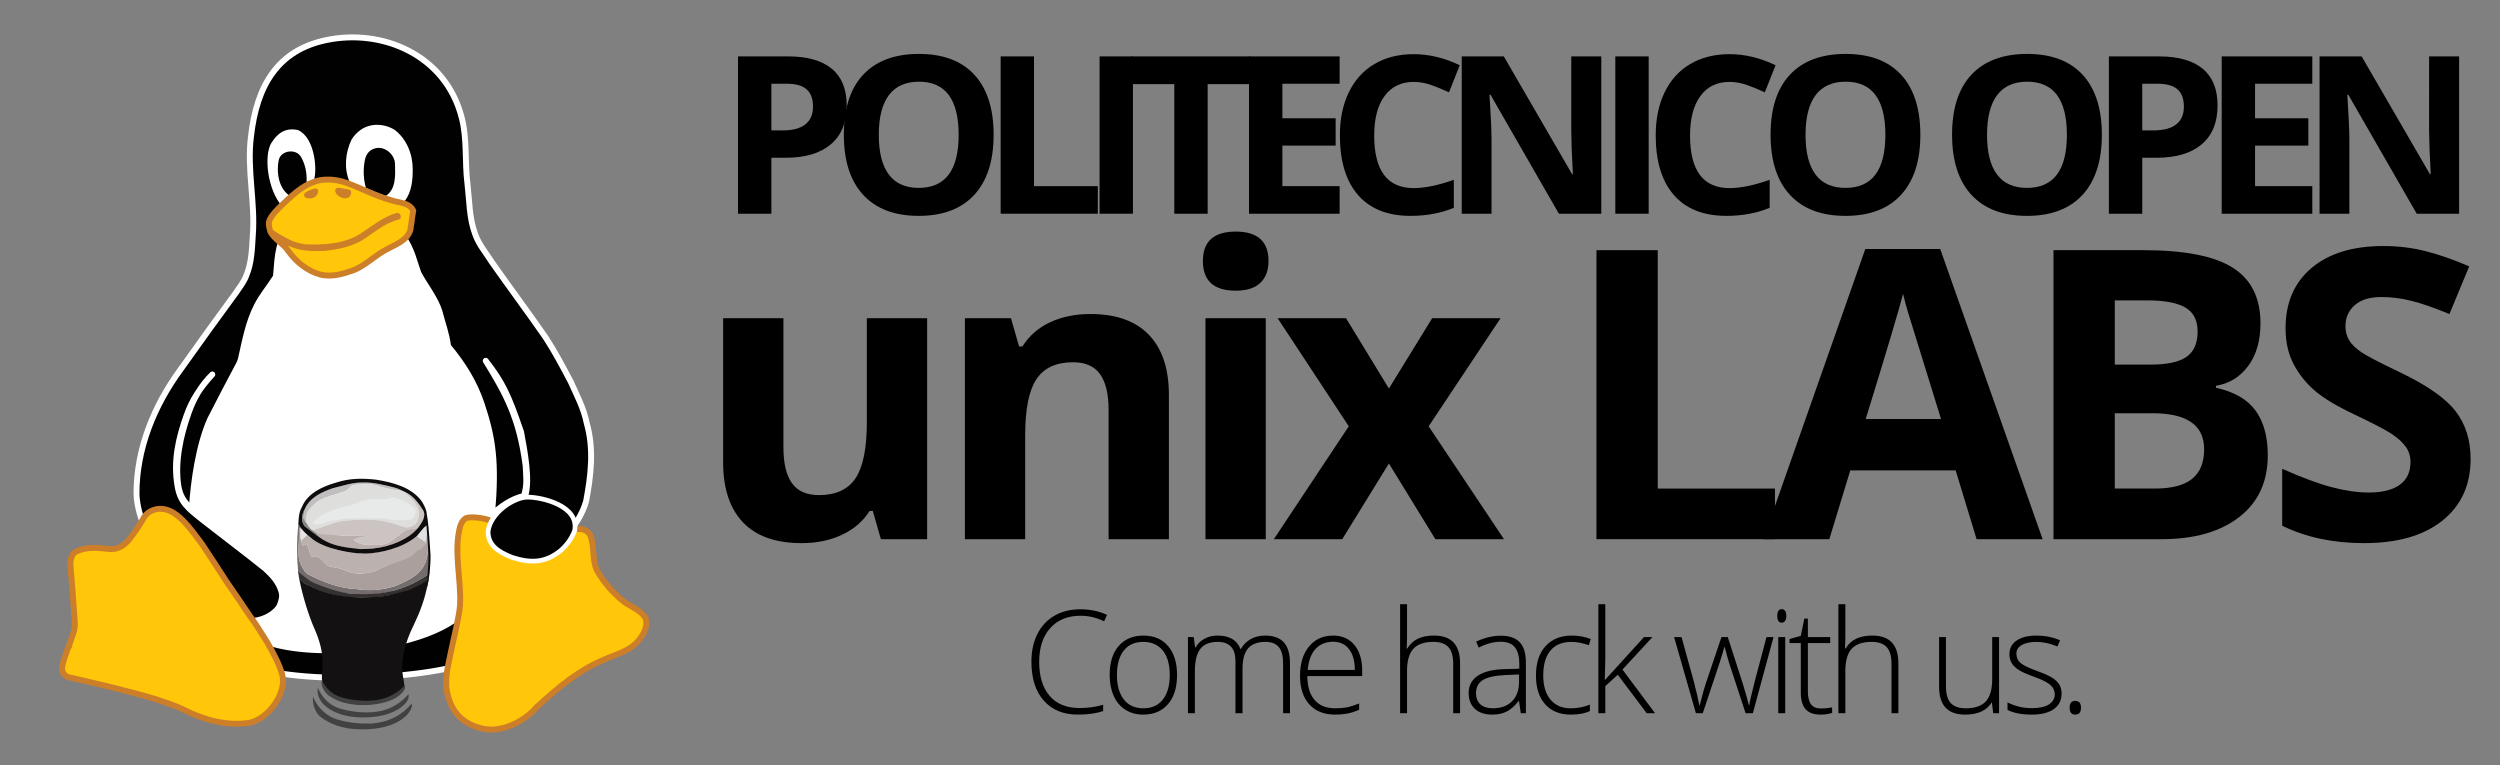 <?xml version="1.0" encoding="UTF-8" standalone="no"?>
<!-- Generator: Adobe Illustrator 16.0.0, SVG Export Plug-In . SVG Version: 6.00 Build 0)  -->

<svg
   xmlns:dc="http://purl.org/dc/elements/1.1/"
   xmlns:cc="http://creativecommons.org/ns#"
   xmlns:rdf="http://www.w3.org/1999/02/22-rdf-syntax-ns#"
   xmlns:svg="http://www.w3.org/2000/svg"
   xmlns="http://www.w3.org/2000/svg"
   xmlns:xlink="http://www.w3.org/1999/xlink"
   xmlns:sodipodi="http://sodipodi.sourceforge.net/DTD/sodipodi-0.dtd"
   xmlns:inkscape="http://www.inkscape.org/namespaces/inkscape"
   version="1.1"
   id="Layer_1"
   x="0px"
   y="0px"
   width="487.833px"
   height="149.333px"
   viewBox="-137.167 0 487.833 149.333"
   enable-background="new -137.167 0 487.833 149.333"
   xml:space="preserve"
   inkscape:version="0.48.4 r9939"
   sodipodi:docname="newlogo.pdf"><rect x="-137.167" y="0" width="487.833" height="149.333" fill="#808080" stroke="none"/><defs
     id="defs161" /><sodipodi:namedview
     pagecolor="#ffffff"
     bordercolor="#666666"
     borderopacity="1"
     objecttolerance="10"
     gridtolerance="10"
     guidetolerance="10"
     inkscape:pageopacity="0"
     inkscape:pageshadow="2"
     inkscape:window-width="1319"
     inkscape:window-height="744"
     id="namedview159"
     showgrid="false"
     inkscape:zoom="1.197131"
     inkscape:cx="88.687627"
     inkscape:cy="63.28364"
     inkscape:window-x="47"
     inkscape:window-y="24"
     inkscape:window-maximized="1"
     inkscape:current-layer="Layer_1_1_" /><g
     id="Layer_3"
     display="none"><rect
       x="-183"
       y="-23.667"
       display="inline"
       fill="#FFFFFF"
       width="576.667"
       height="185.333"
       id="rect4" /></g><g
     id="Layer_1_1_"
     style="fill:#ea3600;fill-opacity:1"><g
       enable-background="new    "
       id="g7"
       style="fill:#000000;fill-opacity:1"><path
         fill="#FFFFFF"
         d="M28.051,20.58c0,3.304-1.032,5.83-3.097,7.579c-2.065,1.75-5.001,2.625-8.808,2.625h-2.792v10.918H6.845    V11.006h9.805c3.723,0,6.554,0.802,8.493,2.404C27.082,15.013,28.051,17.402,28.051,20.58z M13.354,25.451h2.142    c2.001,0,3.499-0.396,4.493-1.187c0.994-0.79,1.491-1.941,1.491-3.453c0-1.526-0.417-2.653-1.25-3.381    c-0.833-0.728-2.138-1.092-3.916-1.092h-2.96V25.451z"
         id="path9"
         style="fill:#000000;fill-opacity:1" /><path
         fill="#FFFFFF"
         d="M56.72,26.312c0,5.082-1.26,8.986-3.779,11.717c-2.52,2.729-6.131,4.094-10.834,4.094    s-8.314-1.365-10.834-4.094c-2.52-2.73-3.779-6.649-3.779-11.758c0-5.109,1.263-9.011,3.79-11.706    c2.527-2.694,6.148-4.042,10.866-4.042c4.717,0,8.325,1.358,10.824,4.074C55.47,17.312,56.72,21.217,56.72,26.312z M34.317,26.312    c0,3.43,0.651,6.013,1.953,7.748s3.247,2.604,5.837,2.604c5.193,0,7.79-3.45,7.79-10.352c0-6.914-2.583-10.371-7.748-10.371    c-2.59,0-4.542,0.871-5.858,2.613C34.975,20.297,34.317,22.883,34.317,26.312z"
         id="path11"
         style="fill:#000000;fill-opacity:1" /><path
         fill="#FFFFFF"
         d="M58.093,41.702V11.006h6.509v25.321h12.451v5.375H58.093z"
         id="path13"
         style="fill:#000000;fill-opacity:1" /><path
         fill="#FFFFFF"
         d="M77.398,41.702V11.006h6.509v30.696H77.398z"
         id="path15"
         style="fill:#000000;fill-opacity:1" /><path
         fill="#FFFFFF"
         d="M98.487,41.702h-6.509V16.423h-8.335v-5.417h23.18v5.417h-8.335V41.702z"
         id="path17"
         style="fill:#000000;fill-opacity:1" /><path
         fill="#FFFFFF"
         d="M124.237,41.702h-17.679V11.006h17.679v5.333h-11.17v6.74h10.393v5.332h-10.393v7.916h11.17V41.702z"
         id="path19"
         style="fill:#000000;fill-opacity:1" /><path
         fill="#FFFFFF"
         d="M138.691,15.981c-2.45,0-4.346,0.921-5.69,2.762s-2.016,4.405-2.016,7.695    c0,6.844,2.568,10.267,7.706,10.267c2.155,0,4.766-0.539,7.832-1.616v5.459c-2.52,1.049-5.333,1.574-8.44,1.574    c-4.465,0-7.881-1.354-10.246-4.062c-2.366-2.709-3.548-6.597-3.548-11.664c0-3.191,0.581-5.986,1.743-8.388    c1.162-2.4,2.831-4.241,5.008-5.521c2.176-1.281,4.727-1.921,7.653-1.921c2.981,0,5.977,0.721,8.986,2.162l-2.1,5.291    c-1.148-0.546-2.303-1.021-3.464-1.428C140.952,16.185,139.811,15.981,138.691,15.981z"
         id="path21"
         style="fill:#000000;fill-opacity:1" /><path
         fill="#FFFFFF"
         d="M175.297,41.702h-8.272L153.671,18.48h-0.189c0.266,4.102,0.399,7.026,0.399,8.776v14.445h-5.816V11.006    h8.209l13.333,22.991h0.147c-0.21-3.99-0.315-6.811-0.315-8.462V11.006h5.858V41.702z"
         id="path23"
         style="fill:#000000;fill-opacity:1" /><path
         fill="#FFFFFF"
         d="M178.036,41.702V11.006h6.508v30.696H178.036z"
         id="path25"
         style="fill:#000000;fill-opacity:1" /><path
         fill="#FFFFFF"
         d="M200.321,15.981c-2.449,0-4.346,0.921-5.689,2.762s-2.016,4.405-2.016,7.695    c0,6.844,2.568,10.267,7.705,10.267c2.155,0,4.766-0.539,7.832-1.616v5.459c-2.52,1.049-5.334,1.574-8.441,1.574    c-4.465,0-7.881-1.354-10.246-4.062c-2.365-2.709-3.548-6.597-3.548-11.664c0-3.191,0.581-5.986,1.743-8.388    c1.161-2.4,2.83-4.241,5.008-5.521c2.176-1.281,4.727-1.921,7.652-1.921c2.981,0,5.977,0.721,8.986,2.162l-2.1,5.291    c-1.148-0.546-2.303-1.021-3.465-1.428S201.44,15.981,200.321,15.981z"
         id="path27"
         style="fill:#000000;fill-opacity:1" /><path
         fill="#FFFFFF"
         d="M237.557,26.312c0,5.082-1.26,8.986-3.779,11.717c-2.52,2.729-6.131,4.094-10.834,4.094    s-8.314-1.365-10.834-4.094c-2.52-2.73-3.779-6.649-3.779-11.758c0-5.109,1.263-9.011,3.79-11.706    c2.526-2.694,6.148-4.042,10.865-4.042s8.324,1.358,10.824,4.074C236.308,17.312,237.557,21.217,237.557,26.312z M215.153,26.312    c0,3.43,0.651,6.013,1.953,7.748s3.247,2.604,5.837,2.604c5.192,0,7.79-3.45,7.79-10.352c0-6.914-2.583-10.371-7.748-10.371    c-2.59,0-4.543,0.871-5.857,2.613C215.812,20.297,215.153,22.883,215.153,26.312z"
         id="path29"
         style="fill:#000000;fill-opacity:1" /><path
         fill="#FFFFFF"
         d="M272.974,26.312c0,5.082-1.26,8.986-3.779,11.717c-2.52,2.729-6.131,4.094-10.834,4.094    s-8.314-1.365-10.834-4.094c-2.52-2.73-3.779-6.649-3.779-11.758c0-5.109,1.264-9.011,3.79-11.706    c2.526-2.694,6.148-4.042,10.866-4.042c4.717,0,8.324,1.358,10.823,4.074C271.725,17.312,272.974,21.217,272.974,26.312z     M250.571,26.312c0,3.43,0.65,6.013,1.953,7.748c1.301,1.735,3.246,2.604,5.836,2.604c5.193,0,7.79-3.45,7.79-10.352    c0-6.914-2.583-10.371-7.747-10.371c-2.59,0-4.543,0.871-5.858,2.613C251.229,20.297,250.571,22.883,250.571,26.312z"
         id="path31"
         style="fill:#000000;fill-opacity:1" /><path
         fill="#FFFFFF"
         d="M295.554,20.58c0,3.304-1.032,5.83-3.097,7.579c-2.065,1.75-5.001,2.625-8.808,2.625h-2.793v10.918h-6.509    V11.006h9.806c3.723,0,6.554,0.802,8.492,2.404C294.585,15.013,295.554,17.402,295.554,20.58z M280.856,25.451h2.142    c2.001,0,3.499-0.396,4.493-1.187c0.994-0.79,1.49-1.941,1.49-3.453c0-1.526-0.416-2.653-1.249-3.381s-2.138-1.092-3.915-1.092    h-2.961V25.451z"
         id="path33"
         style="fill:#000000;fill-opacity:1" /><path
         fill="#FFFFFF"
         d="M314.04,41.702h-17.68V11.006h17.68v5.333h-11.17v6.74h10.393v5.332H302.87v7.916h11.17V41.702z"
         id="path35"
         style="fill:#000000;fill-opacity:1" /><path
         fill="#FFFFFF"
         d="M342.688,41.702h-8.272L321.062,18.48h-0.189c0.266,4.102,0.399,7.026,0.399,8.776v14.445h-5.815V11.006    h8.209l13.332,22.991h0.147c-0.21-3.99-0.315-6.811-0.315-8.462V11.006h5.858V41.702z"
         id="path37"
         style="fill:#000000;fill-opacity:1" /></g><g
       enable-background="new    "
       id="g39"
       style="fill:#000000;fill-opacity:1"><path
         fill="#FFFFFF"
         d="M34.723,105.211l-1.582-5.516h-0.617c-1.26,2.006-3.047,3.555-5.362,4.646    c-2.314,1.094-4.951,1.641-7.908,1.641c-5.066,0-8.885-1.357-11.457-4.07C5.226,99.2,3.94,95.297,3.94,90.206V62.085h11.765    v25.189c0,3.111,0.553,5.445,1.659,7.002c1.105,1.555,2.867,2.334,5.285,2.334c3.292,0,5.67-1.1,7.136-3.299    s2.199-5.844,2.199-10.936V62.085h11.765v43.126H34.723z"
         id="path41"
         style="fill:#000000;fill-opacity:1" /><path
         fill="#FFFFFF"
         d="M90.924,105.211H79.159V80.022c0-3.111-0.553-5.445-1.659-7.001c-1.106-1.556-2.868-2.333-5.285-2.333    c-3.292,0-5.67,1.099-7.136,3.298c-1.466,2.199-2.199,5.843-2.199,10.935v20.291H51.116V62.085h8.988l1.582,5.517h0.656    c1.312-2.084,3.118-3.658,5.419-4.726c2.301-1.067,4.918-1.601,7.85-1.601c5.015,0,8.82,1.356,11.418,4.069    c2.597,2.713,3.896,6.629,3.896,11.746V105.211z"
         id="path43"
         style="fill:#000000;fill-opacity:1" /><path
         fill="#FFFFFF"
         d="M97.558,50.938c0-3.832,2.134-5.748,6.403-5.748c4.269,0,6.403,1.916,6.403,5.748    c0,1.826-0.534,3.246-1.601,4.262c-1.067,1.017-2.668,1.523-4.802,1.523C99.692,56.723,97.558,54.795,97.558,50.938z     M109.825,105.211H98.06V62.085h11.765V105.211z"
         id="path45"
         style="fill:#000000;fill-opacity:1" /><path
         fill="#FFFFFF"
         d="M126.025,83.186l-13.887-21.101h13.347l8.371,13.732l8.448-13.732h13.347l-14.041,21.101l14.697,22.025    H142.92l-9.065-14.773l-9.104,14.773h-13.347L126.025,83.186z"
         id="path47"
         style="fill:#000000;fill-opacity:1" /><path
         fill="#FFFFFF"
         d="M174.356,105.211V48.815h11.958v46.521h22.874v9.875H174.356z"
         id="path49"
         style="fill:#000000;fill-opacity:1" /><path
         fill="#FFFFFF"
         d="M248.534,105.211l-4.089-13.424h-20.56l-4.09,13.424h-12.883l19.904-56.627h14.619l19.981,56.627H248.534z     M241.591,81.758c-3.78-12.164-5.908-19.042-6.385-20.637c-0.476-1.595-0.816-2.855-1.021-3.781    c-0.849,3.293-3.279,11.432-7.291,24.418H241.591z"
         id="path51"
         style="fill:#000000;fill-opacity:1" /><path
         fill="#FFFFFF"
         d="M263.538,48.815h17.552c7.997,0,13.803,1.138,17.417,3.414c3.611,2.275,5.419,5.896,5.419,10.858    c0,3.369-0.79,6.133-2.372,8.293s-3.684,3.46-6.307,3.897v0.385c3.574,0.799,6.152,2.289,7.734,4.475    c1.58,2.188,2.371,5.092,2.371,8.719c0,5.143-1.857,9.154-5.574,12.035c-3.716,2.881-8.762,4.32-15.14,4.32h-21.101V48.815z     M275.497,71.15h6.943c3.24,0,5.586-0.502,7.039-1.505s2.18-2.661,2.18-4.976c0-2.16-0.791-3.71-2.373-4.648    c-1.58-0.938-4.082-1.408-7.502-1.408h-6.287V71.15z M275.497,80.639v14.697h7.791c3.292,0,5.723-0.631,7.291-1.891    s2.354-3.188,2.354-5.785c0-4.682-3.344-7.021-10.029-7.021H275.497z"
         id="path53"
         style="fill:#000000;fill-opacity:1" /><path
         fill="#FFFFFF"
         d="M344.929,89.549c0,5.092-1.832,9.104-5.496,12.035c-3.665,2.932-8.764,4.398-15.295,4.398    c-6.018,0-11.341-1.131-15.97-3.395V91.479c3.806,1.697,7.026,2.893,9.663,3.588c2.635,0.693,5.047,1.041,7.232,1.041    c2.623,0,4.635-0.502,6.037-1.504c1.4-1.004,2.102-2.494,2.102-4.475c0-1.105-0.309-2.09-0.926-2.951s-1.523-1.691-2.719-2.488    c-1.196-0.797-3.633-2.07-7.311-3.818c-3.445-1.621-6.03-3.176-7.753-4.668c-1.724-1.492-3.099-3.227-4.128-5.208    c-1.028-1.98-1.543-4.295-1.543-6.943c0-4.989,1.691-8.911,5.073-11.766c3.381-2.854,8.056-4.281,14.021-4.281    c2.932,0,5.729,0.347,8.39,1.041c2.662,0.694,5.445,1.672,8.352,2.932l-3.857,9.297c-3.009-1.234-5.497-2.096-7.464-2.585    c-1.968-0.488-3.903-0.733-5.806-0.733c-2.264,0-3.999,0.528-5.207,1.582c-1.209,1.055-1.813,2.43-1.813,4.127    c0,1.056,0.244,1.975,0.733,2.759c0.488,0.784,1.266,1.543,2.333,2.275c1.067,0.733,3.594,2.052,7.58,3.954    c5.271,2.52,8.885,5.047,10.839,7.581C343.952,82.768,344.929,85.874,344.929,89.549z"
         id="path55"
         style="fill:#000000;fill-opacity:1" /></g><g
       enable-background="new    "
       id="g57"
       style="fill:#000000;fill-opacity:1"><path
         fill="#FFFFFF"
         d="M73.694,120.153c-2.507,0-4.48,0.801-5.92,2.406c-1.44,1.604-2.16,3.801-2.16,6.59    c0,2.852,0.679,5.066,2.037,6.645c1.358,1.576,3.299,2.365,5.824,2.365c1.677,0,3.217-0.215,4.621-0.643v1.23    c-1.322,0.465-2.972,0.697-4.949,0.697c-2.808,0-5.018-0.908-6.631-2.721c-1.613-1.814-2.42-4.348-2.42-7.602    c0-2.033,0.385-3.824,1.155-5.373c0.77-1.551,1.877-2.746,3.322-3.59c1.444-0.842,3.124-1.264,5.038-1.264    c1.95,0,3.696,0.363,5.236,1.094l-0.561,1.258C76.83,120.516,75.298,120.153,73.694,120.153z"
         id="path59"
         style="fill:#000000;fill-opacity:1" /><path
         fill="#FFFFFF"
         d="M92.515,131.719c0,2.424-0.588,4.318-1.764,5.68c-1.176,1.363-2.798,2.045-4.867,2.045    c-1.304,0-2.452-0.314-3.445-0.943c-0.994-0.629-1.755-1.531-2.283-2.707c-0.529-1.176-0.793-2.535-0.793-4.074    c0-2.426,0.588-4.314,1.764-5.668s2.789-2.029,4.84-2.029c2.042,0,3.644,0.686,4.806,2.057    C91.934,127.452,92.515,129.331,92.515,131.719z M80.785,131.719c0,2.041,0.449,3.635,1.347,4.777    c0.897,1.145,2.167,1.717,3.808,1.717s2.91-0.572,3.808-1.717c0.897-1.143,1.347-2.736,1.347-4.777    c0-2.051-0.454-3.643-1.36-4.771c-0.907-1.131-2.181-1.695-3.821-1.695s-2.905,0.562-3.794,1.688    C81.229,128.067,80.785,129.659,80.785,131.719z"
         id="path61"
         style="fill:#000000;fill-opacity:1" /><path
         fill="#FFFFFF"
         d="M113.208,139.17v-9.748c0-1.449-0.283-2.508-0.848-3.172c-0.565-0.666-1.431-0.998-2.598-0.998    c-1.522,0-2.648,0.418-3.377,1.258c-0.729,0.838-1.094,2.154-1.094,3.951v8.709h-1.381v-10.158c0-2.508-1.148-3.76-3.445-3.76    c-1.559,0-2.693,0.453-3.404,1.359c-0.711,0.908-1.066,2.359-1.066,4.355v8.203h-1.354v-14.861h1.121l0.287,2.037h0.082    c0.41-0.738,0.993-1.311,1.75-1.717c0.756-0.404,1.59-0.607,2.502-0.607c2.342,0,3.846,0.879,4.512,2.639h0.055    c0.483-0.848,1.132-1.5,1.948-1.955c0.815-0.457,1.743-0.684,2.782-0.684c1.622,0,2.839,0.432,3.65,1.299    c0.811,0.865,1.217,2.242,1.217,4.129v9.721H113.208z"
         id="path63"
         style="fill:#000000;fill-opacity:1" /><path
         fill="#FFFFFF"
         d="M123.375,139.444c-2.16,0-3.844-0.666-5.052-1.996c-1.208-1.332-1.812-3.195-1.812-5.592    c0-2.371,0.583-4.268,1.75-5.695c1.167-1.426,2.739-2.139,4.717-2.139c1.75,0,3.131,0.609,4.143,1.832    c1.012,1.221,1.518,2.879,1.518,4.977v1.094h-10.705c0.018,2.041,0.494,3.6,1.429,4.676c0.934,1.074,2.271,1.613,4.013,1.613    c0.848,0,1.593-0.061,2.235-0.178c0.643-0.119,1.456-0.375,2.44-0.766v1.23c-0.839,0.363-1.613,0.613-2.324,0.744    C125.016,139.377,124.231,139.444,123.375,139.444z M122.979,125.225c-1.431,0-2.58,0.471-3.445,1.414    c-0.866,0.943-1.372,2.305-1.518,4.082h9.188c0-1.723-0.374-3.07-1.121-4.041C125.334,125.709,124.3,125.225,122.979,125.225z"
         id="path65"
         style="fill:#000000;fill-opacity:1" /><path
         fill="#FFFFFF"
         d="M146.401,139.17v-9.639c0-1.496-0.314-2.582-0.943-3.262c-0.629-0.678-1.604-1.018-2.926-1.018    c-1.777,0-3.079,0.449-3.903,1.346c-0.825,0.898-1.237,2.354-1.237,4.369v8.203h-1.354v-21.273h1.354v6.768l-0.068,1.9h0.096    c0.556-0.895,1.258-1.541,2.105-1.941c0.848-0.402,1.9-0.602,3.158-0.602c3.372,0,5.059,1.809,5.059,5.428v9.721H146.401z"
         id="path67"
         style="fill:#000000;fill-opacity:1" /><path
         fill="#FFFFFF"
         d="M159.588,139.17l-0.342-2.352h-0.109c-0.748,0.957-1.516,1.633-2.304,2.029    c-0.789,0.396-1.721,0.596-2.796,0.596c-1.458,0-2.593-0.375-3.404-1.121c-0.812-0.748-1.217-1.783-1.217-3.104    c0-1.449,0.604-2.576,1.812-3.377c1.208-0.803,2.955-1.227,5.243-1.271l2.83-0.082v-0.984c0-1.414-0.287-2.48-0.861-3.199    c-0.574-0.721-1.5-1.08-2.775-1.08c-1.376,0-2.803,0.383-4.279,1.148l-0.506-1.176c1.631-0.766,3.245-1.148,4.84-1.148    c1.631,0,2.851,0.424,3.657,1.271s1.21,2.168,1.21,3.965v9.885H159.588z M154.12,138.213c1.586,0,2.837-0.453,3.753-1.361    c0.916-0.906,1.374-2.166,1.374-3.779v-1.463l-2.598,0.109c-2.087,0.1-3.575,0.426-4.464,0.977    c-0.889,0.553-1.333,1.41-1.333,2.578c0,0.93,0.285,1.652,0.854,2.166C152.276,137.956,153.081,138.213,154.12,138.213z"
         id="path69"
         style="fill:#000000;fill-opacity:1" /><path
         fill="#FFFFFF"
         d="M169.345,139.444c-2.124,0-3.787-0.67-4.99-2.01s-1.805-3.209-1.805-5.605c0-2.461,0.624-4.377,1.873-5.75    c1.249-1.371,2.958-2.057,5.127-2.057c1.285,0,2.516,0.223,3.691,0.67l-0.369,1.203c-1.285-0.43-2.402-0.643-3.35-0.643    c-1.823,0-3.204,0.562-4.143,1.688c-0.939,1.127-1.408,2.746-1.408,4.861c0,2.004,0.469,3.574,1.408,4.709    c0.938,1.135,2.251,1.703,3.938,1.703c1.349,0,2.602-0.242,3.76-0.725v1.258C172.129,139.211,170.885,139.444,169.345,139.444z"
         id="path71"
         style="fill:#000000;fill-opacity:1" /><path
         fill="#FFFFFF"
         d="M176.052,132.649l7.588-8.34h1.641l-5.852,6.344l6.357,8.518h-1.627l-5.646-7.506l-2.434,2.215v5.291    h-1.353v-21.273h1.353v10.664l-0.096,4.088H176.052z"
         id="path73"
         style="fill:#000000;fill-opacity:1" /><path
         fill="#FFFFFF"
         d="M203.453,139.17l-3.254-9.939c-0.21-0.676-0.479-1.664-0.807-2.967h-0.082l-0.287,1.012l-0.615,1.982    l-3.309,9.912h-1.34l-4.252-14.861h1.449l2.379,8.613c0.556,2.133,0.921,3.699,1.094,4.703h0.082    c0.538-2.133,0.93-3.551,1.176-4.252l3.062-9.064h1.23l2.912,9.037c0.656,2.141,1.058,3.559,1.203,4.252h0.082    c0.073-0.594,0.438-2.18,1.094-4.758l2.27-8.531h1.367l-4.033,14.861H203.453z"
         id="path75"
         style="fill:#000000;fill-opacity:1" /><path
         fill="#FFFFFF"
         d="M209.641,120.18c0-0.875,0.287-1.312,0.861-1.312c0.282,0,0.503,0.113,0.663,0.342    c0.159,0.227,0.239,0.551,0.239,0.971c0,0.41-0.08,0.732-0.239,0.971c-0.16,0.236-0.381,0.355-0.663,0.355    C209.928,121.506,209.641,121.063,209.641,120.18z M211.186,139.17h-1.354v-14.861h1.354V139.17z"
         id="path77"
         style="fill:#000000;fill-opacity:1" /><path
         fill="#FFFFFF"
         d="M218.099,138.241c0.855,0,1.604-0.074,2.242-0.219v1.094c-0.656,0.219-1.414,0.328-2.27,0.328    c-1.312,0-2.281-0.352-2.906-1.053c-0.624-0.703-0.936-1.805-0.936-3.309v-9.598h-2.201v-0.793l2.201-0.615l0.684-3.363h0.697    v3.596h4.361v1.176h-4.361v9.406c0,1.139,0.199,1.982,0.602,2.529C216.612,137.967,217.241,138.241,218.099,138.241z"
         id="path79"
         style="fill:#000000;fill-opacity:1" /><path
         fill="#FFFFFF"
         d="M231.929,139.17v-9.639c0-1.496-0.314-2.582-0.943-3.262c-0.629-0.678-1.604-1.018-2.926-1.018    c-1.777,0-3.078,0.449-3.903,1.346c-0.825,0.898-1.237,2.354-1.237,4.369v8.203h-1.354v-21.273h1.354v6.768l-0.068,1.9h0.096    c0.556-0.895,1.258-1.541,2.105-1.941c0.848-0.402,1.9-0.602,3.158-0.602c3.372,0,5.059,1.809,5.059,5.428v9.721H231.929z"
         id="path81"
         style="fill:#000000;fill-opacity:1" /><path
         fill="#FFFFFF"
         d="M242.554,124.309v9.625c0,1.494,0.314,2.582,0.943,3.26c0.629,0.68,1.604,1.02,2.926,1.02    c1.769,0,3.07-0.447,3.904-1.34c0.834-0.895,1.25-2.348,1.25-4.361v-8.203h1.34v14.861h-1.148l-0.246-2.051h-0.082    c-0.966,1.549-2.684,2.324-5.154,2.324c-3.381,0-5.072-1.811-5.072-5.428v-9.707H242.554z"
         id="path83"
         style="fill:#000000;fill-opacity:1" /><path
         fill="#FFFFFF"
         d="M265.12,135.301c0,1.33-0.506,2.354-1.518,3.068c-1.012,0.717-2.447,1.074-4.307,1.074    c-1.986,0-3.563-0.307-4.73-0.916v-1.463c1.495,0.746,3.072,1.121,4.73,1.121c1.468,0,2.582-0.244,3.344-0.732    c0.76-0.486,1.141-1.137,1.141-1.947c0-0.748-0.303-1.377-0.908-1.887c-0.607-0.512-1.603-1.012-2.988-1.504    c-1.485-0.539-2.529-1-3.131-1.389c-0.602-0.387-1.055-0.824-1.359-1.312c-0.307-0.486-0.459-1.082-0.459-1.783    c0-1.113,0.467-1.992,1.402-2.639c0.934-0.648,2.239-0.971,3.916-0.971c1.604,0,3.127,0.301,4.566,0.902l-0.506,1.23    c-1.458-0.602-2.812-0.902-4.061-0.902c-1.212,0-2.174,0.199-2.885,0.602c-0.711,0.4-1.066,0.957-1.066,1.668    c0,0.773,0.275,1.395,0.828,1.859c0.551,0.465,1.629,0.984,3.232,1.559c1.34,0.482,2.315,0.918,2.926,1.305    c0.611,0.389,1.068,0.828,1.375,1.32C264.968,134.057,265.12,134.635,265.12,135.301z"
         id="path85"
         style="fill:#000000;fill-opacity:1" /><path
         fill="#FFFFFF"
         d="M266.688,138.104c0-0.895,0.364-1.34,1.094-1.34c0.747,0,1.121,0.445,1.121,1.34    c0,0.893-0.374,1.34-1.121,1.34C267.052,139.444,266.688,138.997,266.688,138.104z"
         id="path87"
         style="fill:#000000;fill-opacity:1" /></g></g><g
     id="Layer_2" /><g
     id="Layer_4" /><g
     id="Layer_4_1_"><g
       id="layer4"><path
         id="path3091-4"
         fill="#FFFFFF"
         d="M-83.217,46.983c-1.002,1.146-1.225,5.042-0.11,7.009c-1.447,1.93-2.729,3.711-3.73,5.685    c-1.67,3.243-2.302,6.879-3.105,10.386c-0.066,0.278-0.179,0.557-0.289,0.821c-1.951,3.632-3.842,7.307-5.73,10.98    c-1.338,2.84-2.395,4.787-2.844,7.899c-0.122,0.946-4.229,22.995,7.739,32.037c9.129,6.904,18.746,8.866,31.198,5.888    c21.389-5.128,20.482-33.563,19.246-41.263c-0.211-2.06-1.771-5.729-2.388-7.733c-1.03-3.119-2.163-6.271-4.2-8.853    c-0.635-0.891-1.638-1.448-2.305-2.282c-0.253-2.283-0.893-4.511-1.561-6.737c-1.893-5.734-2.949-11.356-5.479-13.694    C-66.545,38.944-76.982,40.951-83.217,46.983z" /></g><g
       id="g3031"
       transform="matrix(1.25,0,0,-1.25,0,625)"><g
         id="g3097"><g
           id="g96"><g
             id="g98"><g
               id="g100"><defs
                 id="defs102"><path
                   id="SVGID_1_"
                   d="M-56.162,494.426c-1.905,0.002-3.864-0.336-5.67-0.975c-1.579-0.516-3.043-1.375-4.255-2.478         c-0.475-0.411-0.887-0.888-1.242-1.38c-0.401-0.58-0.713-1.211-0.979-1.879c-0.189-0.681-0.268-1.38-0.298-2.092         c0.03-0.66,0.164-1.286,0.388-1.907c0.223-0.709,0.623-1.342,1.069-1.96c0.579-0.847,1.47-1.424,2.175-2.185         c0.496-0.087,0.986-0.176,1.476-0.275c0.706-0.257,1.291-0.745,1.648-1.38c2.316-0.04,4.677,0.074,7.015-0.165         c0.416,0.617,0.891,1.12,1.516,1.555c1.536,1.146,3.827,1.024,5.43,0.039c0.981,0.718,2.05,1.425,2.763,2.449         c0.445,0.59,0.8,1.246,1.07,1.958c0.178,0.585,0.27,1.209,0.355,1.839c-0.009,0.698-0.091,1.37-0.269,2.032         c-0.266,0.68-0.62,1.351-1.002,1.963c-0.399,0.494-0.78,0.975-1.223,1.383c-1.248,1.105-2.67,1.961-4.273,2.463         C-52.295,494.09-54.212,494.423-56.162,494.426L-56.162,494.426z" /></defs><clipPath
                 id="SVGID_2_"><use
                   xlink:href="#SVGID_1_"
                   overflow="visible"
                   id="use106" /></clipPath><g
                 id="g3099"
                 clip-path="url(#SVGID_2_)"><g
                   id="g3105" /></g></g></g></g></g><path
         id="path4142"
         fill="#010101"
         stroke="#FFFFFF"
         stroke-width="0.922"
         stroke-linecap="round"
         stroke-linejoin="round"
         d="    M-37.653,481.617c0.873-3.335,0.456-6.855,0.891-10.281c0.313-2.67,0.27-5.431,1.22-7.925c0.561-1.603,1.72-2.939,2.611-4.364    c2.759-3.919,5.609-7.749,8.366-11.713c1.429-2.204,2.677-4.543,3.918-6.902c0.934-2.094,2.051-4.166,2.498-6.458    c1.155-4.042,0.684-8.139-0.091-12.234c-0.534-1.884-1.961-4.463-3.298-4.946c-4.003,0.552-5.428,1.958-6.2,5.802    c0.772,2.516-0.12,7.106-0.653,9.966c-1.959,5.723-2.866,7.735-5.52,11.119c3.212-5.211,5.255-8.951,6.23-16.341    c0.094-2.091,0.272-2.938-0.262-4.766c-1.959-0.403-3.832-1.776-4.988-2.933c0.713,8.23,0.178,11.929-1.653,17.405    c-1.109,3.251-2.798,6.012-5.203,8.907c-0.203,1.827-0.887,3.609-1.339,5.39c-0.564,1.96-2.33,4.187-3.291,6.012    c-0.625,1.692-0.988,3.696-2.406,5.7c-3.415,4.878-12.578,4.408-17.388,1.158c-2.171-1.469-2.139-3.919-2.449-7.407    c-1.158-1.811-2.182-2.969-2.984-4.548c-1.336-2.594-1.841-5.504-2.484-8.309c-0.053-0.223-0.142-0.445-0.231-0.657    c-1.561-2.905-3.073-5.845-4.584-8.784c-1.784-4.005-2.591-9.75-2.852-13.98c-1.384,1.247-1.828,2.18-2.089,3.566    c-0.582,3.737,0.308,7.902,1.632,11.566c0.772,2.166,1.929,4.194,3.664,5.887c-2.002-2.19-3.159-4.009-4.006-6.368    c-1.248-3.517-2.111-7.08-1.425-11.044c0.42-2.538,1.608-3.47,3.975-5.336c3.238-2.539,6.532-5.005,9.738-7.58    c1.069-0.978,2.093-2.091,2.494-3.514c0.267-0.791,0-1.598-0.294-2.319c-0.775-1.386-3.135-2.65-5.629-2.298    c-7.527,0.608-16.505,12.502-16.691,19.839c-0.007,7.062,2.756,13.779,6.898,19.421c2.92,4.098,5.92,8.284,8.68,12.026    c0.578,0.846,1.202,1.647,1.557,2.59c0.845,1.996,0.891,4.179,1.026,6.316c0.398,5.082-0.938,10.282-0.294,15.356    c0.898,8.162,4.3,13.543,11.738,15.104C-50.089,495.582-40.145,491.453-37.653,481.617L-37.653,481.617z" /><path
         id="path3091"
         fill="#010101"
         stroke="#FFFFFF"
         stroke-width="0.922"
         stroke-linecap="round"
         stroke-linejoin="round"
         d="    M-36.381,405.704c0.066-0.976,3.186-6.421,3.002-7.386c-3.205-3.927-26.805-5.646-36.713-2.52    c-0.266,0.539-2.45,4.928-1.902,6.277C-66.529,395.905-41.036,398.049-36.381,405.704z" /></g><g
       id="layer3"><path
         id="path3133"
         fill="#FFFFFF"
         d="M-66.819,25.361c1.946-1.386,4.618-1.27,6.62-0.046c2.336,1.719,3.562,4.732,3.564,7.621    c0.027,2.17-0.184,4.456-1.519,6.256c-5.054,2.423-5.724-0.357-10.813-3.752c-1.12-2.612-0.806-5.677,0.39-8.19    C-68.102,26.493-67.543,25.87-66.819,25.361L-66.819,25.361z" /><path
         id="path3145"
         fill="#010101"
         d="M-64.233,29.039c1.919-0.773,4.144,0.998,4.144,3.01c0.057,2.146,0.225,4.838-1.779,6.174    c-1.334-0.424-2.672-1.001-3.895-1.557c-0.474-1.671-0.559-3.453-0.252-5.179C-65.877,30.479-65.318,29.375-64.233,29.039    L-64.233,29.039z" /><path
         id="path3137"
         fill="#FFFFFF"
         d="M-84.206,27.87c1.045-1.609,2.492-3.061,5.164-2.499c3.229,1.385,3.859,7.557,3.118,9.881    c-2.227,2.771-2.004,4.246-6.18,5.028C-85,37-85.722,30.376-84.206,27.87L-84.206,27.87z" /><path
         id="path3167"
         fill="#010101"
         d="M-82.771,31.21c0.445-1.923,3.437-2.26,4.358-0.558c0.931,1.607,1.208,3.506,1.042,5.339    c-1.337,0.449-1.895,1.562-3.039,2.333C-82.827,37-83.272,33.547-82.771,31.21z" /></g><g
       id="layer5"><g
         id="g3213"
         transform="matrix(1.311,0,0,-1.331,-12.731,653.409)"><g
           id="g119"><g
             id="g121"><g
               id="g123"><defs
                 id="defs125"><path
                   id="SVGID_3_"
                   d="M-46.258,464.545c-0.63-0.001-1.232-0.085-1.822-0.295c-1.957-0.628-3.486-2.133-4.972-3.513         c-0.637-0.627-1.315-1.254-1.718-2.048c-0.278-0.544-0.066-1.15,0.092-1.714c0.606-0.014,1.185-0.143,1.754-0.376         c0.892-0.795,1.826-1.715,3.1-1.721c3.03-0.161,6.304,0.09,8.895,1.804c1.66,1.046,3.189,2.341,5.139,2.844         c0.086-0.21,0.17-0.409,0.301-0.587c-0.98-0.417-2-0.835-2.848-1.504c-1.103-0.558-1.994-1.405-3.093-1.924         c-1.733-0.961-3.68-1.212-5.591-1.4c-1.487-0.063-3.016-0.189-4.375,0.355c-1.062,0.401-1.656,1.673-2.875,1.685         c0.456-0.974,1.686-1.142,2.238-2.04c1.189-1.653,2.845-2.949,4.799-3.493c1.572-0.377,3.139,0.167,4.651,0.543         c2.073,0.711,3.397,2.635,5.352,3.596c1.271,0.628,2.957,0.92,3.397,2.426c0.17,0.96,0.253,1.883,0.422,2.809         c-0.603,1.247-2.208,1.125-3.309,1.538c-1.785,0.418-3.397,1.422-5.178,1.883c-0.343,0.377-0.887,0.458-1.363,0.626         C-44.216,464.371-45.239,464.583-46.258,464.545L-46.258,464.545z" /></defs><clipPath
                 id="SVGID_4_"><use
                   xlink:href="#SVGID_3_"
                   overflow="visible"
                   id="use129" /></clipPath><g
                 id="g3215"
                 clip-path="url(#SVGID_4_)"><g
                   id="g3221" /></g></g></g></g></g><g
         id="g5887"><path
           id="path3371-6"
           fill="#FFC60A"
           stroke="#CC7E29"
           stroke-width="1.153"
           stroke-linecap="round"
           stroke-linejoin="round"
           d="     M-105.756,99.283c-1.445-0.049-2.943,0.729-3.532,2.062c-0.86,1.452-1.807,2.885-2.889,4.169     c-0.875,1.001-2.205,1.776-3.59,1.619c-2.121-0.224-4.404-0.502-6.413,0.437c-0.94,0.334-1.17,1.457-1.27,2.336     c0.101,1.789,0.325,3.568,0.439,5.354c0.124,2.05,0.288,4.098,0.443,6.125c0.159,1.711-0.778,3.2-1.156,4.799l-0.114,0.038     c-0.427,1.42-1.125,2.792-1.21,4.292c-0.021,0.842,0.654,1.527,1.447,1.667c5.995,1.376,11.497,2.654,16.951,4.29     c1.76,0.628,3.839,1.243,5.289,1.999c3.949,2.019,8.473,3.254,12.911,2.567c4.009-0.932,7.295-6.133,6.345-9.442     c-0.632-2.215-1.781-4.233-2.896-6.226c-1.158-1.821-2.271-3.672-3.553-5.391c-1.458-2.201-2.96-4.387-4.463-6.558     c-1.562-2.406-3.116-4.853-4.728-7.245C-99.749,103.531-102.471,99.343-105.756,99.283L-105.756,99.283z" /><path
           id="path3053-6"
           fill="#FFC60A"
           stroke="#CC7E29"
           stroke-width="1.153"
           stroke-linecap="round"
           stroke-linejoin="round"
           d="     M-45.317,100.956c-0.317,0.002-0.636,0.058-0.97,0.173c-1.111,0.722-1.227,2.167-1.447,3.334     c-0.713,5.01,0.979,10.906,0.113,15.32c-0.338,1.981-0.781,3.938-1.229,5.899c-0.555,2.857-1.449,5.679-1.209,8.612     c0.75,5.079,3.658,7.082,7.033,7.877c3.748,0.879,8.18-1.366,10.648-4.246c4.121-3.799,8.121-7.109,12.914-9.125     c2.447-1.157,5.344-1.741,7.029-3.973c0.981-1.241,1.604-2.488,1.313-4.071c-0.985-1.837-3.108-2.333-4.56-3.56     c-1.89-1.561-3.562-3.447-4.793-5.557c-1.332-2.22-0.553-4.965-1.562-7.29c-0.546-1.063-1.775-1.174-2.881-1.114     c-7.678,1.336-11.239,0.945-15.824-1.334C-41.967,101.244-43.945,100.906-45.317,100.956L-45.317,100.956z" /><path
           id="path3259"
           fill="#FFC60A"
           stroke="#CC7E29"
           stroke-width="1.153"
           stroke-linecap="round"
           stroke-linejoin="round"
           d="     M-73.363,35.047c-0.825,0.002-1.615,0.114-2.391,0.393c-2.564,0.836-4.568,2.84-6.518,4.676     c-0.835,0.835-1.724,1.669-2.252,2.726c-0.364,0.724-0.086,1.67,0.12,2.394c1.687,1.137,0.375,0.613,1.909,1.19     c1.837,1.093,2.895,1.495,4.676,1.816c3.952,0.176,8.117-0.055,11.495-2.288c2.188-1.439,4.344-3.223,6.71-3.834     c0.188,0.277-0.032-0.104,0.081,0.167c-3.006,0.778-4.896,2.615-7.346,4.153c-2.227,1.246-4.595,1.691-7.101,1.94     c-2.243,0.085-4.266,0.03-6.068-0.694c-1.392-0.502-3.062-1.559-4.33-2.449c0.602,1.313,2.717,2.506,3.439,3.701     c1.559,2.2,3.729,3.926,6.291,4.649c2.06,0.501,4.176-0.055,6.097-0.723c2.646-0.891,4.564-3.117,7.121-4.343     c1.645-0.89,3.771-1.669,4.344-3.673c0.225-1.278,0.332-2.506,0.557-3.739c-0.79-1.66-2.896-1.498-4.338-2.048     c-3.23-0.893-5.764-2.324-8.573-3.34C-70.687,35.279-72.027,34.996-73.363,35.047L-73.363,35.047z" /><path
           id="path5710"
           fill="#FFC60A"
           stroke="#CC7E29"
           stroke-width="1.153"
           stroke-linecap="round"
           stroke-linejoin="round"
           d="     M-71.192,37.219c0.663,0.086,1.309,0.192,1.977,0.337c-0.095,1-1.336,0.499-1.804-0.002L-71.192,37.219z" /><path
           id="path5708"
           fill="#FFC60A"
           stroke="#CC7E29"
           stroke-width="1.153"
           stroke-linecap="round"
           stroke-linejoin="round"
           d="     M-77.256,38.054c0.496-0.334,1.054-0.56,1.609-0.721C-75.812,38.107-76.592,38.287-77.256,38.054z" /></g></g><g
       id="layer6"><path
         id="path4140"
         fill="#010101"
         stroke="#FFFFFF"
         stroke-width="0.922"
         stroke-linecap="round"
         stroke-linejoin="round"
         d="    M-34.264,97.005c2.938-0.005,10.152,1.725,9.235,6.518c-0.553,1.549-1.552,2.887-2.778,3.946    c-3.011,2.438-5.902,2.414-9.352,1.325c-2.895-1.113-4.76-2.448-4.773-5.059C-41.502,100.062-36.937,97.057-34.264,97.005    L-34.264,97.005z" /></g><g
       id="layer1"><path
         id="path3393"
         fill="#E5E5E5"
         d="M-78.566,102.876c0.67,0.289,0.993,1.083,1.415,1.544c-0.424,0.381-0.842,0.768-1.263,1.152    c-0.289-0.793-0.123-1.646-0.172-2.467L-78.566,102.876z" /><path
         id="path3323"
         fill="#C0BEBF"
         d="M-72.236,95.268c1.914-0.456,3.809-1.151,5.805-1.118c2.113-0.086,4.168,0.479,6.2,0.971    c0.606,0.164,1.181,0.426,1.744,0.701c-1.636-0.186-3.276-0.44-4.834-0.979c-1.503-0.546-3.138-0.348-4.696-0.216    c-0.816,0.065-1.148,1.002-1.889,1.247c-1.717,0.602-3.542,0.976-5.131,1.876c-0.884,0.612-1.925,1.847-2.18,2.337    c-0.09,0.347-0.197,1.387-0.137,2.087c-0.207-0.369-0.556-0.685-0.634-1.108c0.019-0.604,0.206-1.185,0.314-1.772    C-76.721,97.093-74.392,96.006-72.236,95.268L-72.236,95.268z" /><path
         id="path3327"
         fill="#DEDEDD"
         d="M-69.906,95.873c0.74-0.245,1.072-1.18,1.889-1.247c1.559-0.132,3.192-0.331,4.696,0.216    c1.558,0.538,3.198,0.794,4.834,0.98c0.101,0.047,0.302,0.146,0.403,0.196c0.873,1.206,2.297,2.097,2.613,3.648    c0.174,1.178-0.209,2.755-1.547,3.075c-0.924,0.447-1.859-0.149-2.746-0.398c-2.966-1.045-6.168-1.105-9.271-0.803    c-2.578,0.019-4.869,1.316-7.309,1.959c-0.429-0.365-0.726-0.85-1.01-1.327c-0.167-1.017-0.065-1.733,0.1-2.104    c0.396-0.914,1.334-1.707,2.218-2.318C-73.448,96.848-71.623,96.474-69.906,95.873L-69.906,95.873z" /><path
         id="path3329"
         fill="#CBC4C3"
         d="M-58.084,96.021c1.576,0.719,2.604,2.157,3.498,3.568c0.636,1.209-0.295,2.443-0.985,3.4    c-0.86,0.193-1.771,0.209-2.595,0.522c-1.203,0.832-2.213,1.974-3.575,2.563c-1.437,0.38-2.958,0.287-4.425,0.166    c-0.758-0.045-1.413-0.444-2.002-0.885c0.754-0.531,1.705-0.481,2.58-0.601c-1.564-0.509-3.217-0.144-4.825-0.24    c-0.898-0.083-1.674,0.435-2.501,0.673c-0.849-0.248-1.53-0.914-2.419-1.108c-0.351-0.169-0.685-0.366-1.009-0.581    c2.439-0.643,4.73-1.94,7.309-1.959c3.104-0.307,6.307-0.243,9.271,0.803c0.885,0.249,1.822,0.848,2.746,0.398    c1.338-0.32,1.721-1.897,1.547-3.075C-55.787,98.117-57.209,97.226-58.084,96.021z" /><path
         id="path3331"
         fill="#E8E9E9"
         d="M-65.807,97.533c1.746-0.469,3.616,0.182,5.319-0.5c1.63,0.309,3.166,1.106,4.337,2.271    c0.273,0.531-0.059,1.143-0.286,1.633c-0.483,0.66-1.42,0.543-2.138,0.478c-1.443,0.388-2.941-0.24-4.07-0.282    c-2.072-0.038-4.143,0.011-6.215,0.021c-1.379-0.039-2.696,0.418-4.053,0.584c-1.069,0.273-2.255,0.994-3.315,0.283    c1.634-1.766,4.044-2.63,6.342-3.184C-68.414,98.752-67.245,97.75-65.807,97.533L-65.807,97.533z" /><path
         id="path3391"
         fill="#746D6D"
         d="M-78.943,102.314c0.089,0.144,0.291,0.383,0.376,0.523l-0.028,0.203    c-0.082,0.056-0.146,0.199-0.228,0.433c0.234,2.515-0.625,4.627,0.435,6.843c0.405,0.75,0.821,1.641,1.701,1.926    c2.868,1.44,5.961,2.629,9.217,2.719c2.453,0.396,5,0.133,7.371-0.576c1.975-0.859,4.137-1.748,5.402-3.576    c0.875-1.264,0.93-2.834,1.207-4.285l0.186,0.232c0.119,2.053,0.125,4.124-0.279,6.146c0.023-0.229,0.07-0.686,0.096-0.916    c-3.061,2.22-6.729,3.545-10.482,3.967c-2.83,0.031-5.735,0.14-8.441-0.812c-1.403-0.442-2.708-1.125-4.099-1.602    c-1.014-0.312-1.575-1.269-2.312-1.942c-0.031,0.139-0.093,0.413-0.124,0.553C-79.26,108.886-79.312,105.572-78.943,102.314z" /><path
         id="path3403"
         fill="#BBB1AF"
         d="M-53.844,103.744c0.016,0.096,0.043,0.285,0.059,0.377c0.035,0.914-0.066,1.828-0.271,2.719    c-0.875-0.062-1.525,0.365-1.742,1.04c-0.498,1.293-0.15,1.894-1.945,1.292c-2.116,0.797-4.407,1.158-6.363,2.33    c-1.365,0.301-2.801,0.609-4.195,0.281c-1.145-0.239-2.179-0.855-3.343-1.031c-0.545-0.125-1.152-0.114-1.638-0.407    c-0.64-0.61-1.125-1.481-2.046-1.717c-0.372-0.08-0.901,0.246-1.129-0.173c-0.312-0.76-0.502-1.565-0.804-2.33    c-0.283,0.119-0.565,0.238-0.847,0.357c-0.104-0.328-0.208-0.65-0.311-0.978c0.427-0.388,0.851-0.771,1.279-1.153    c0.197,0.189,0.398,0.372,0.612,0.555c0.839,0.668,1.765,1.242,2.776,1.621c2.965,1.129,6.195,1.646,9.367,1.356    c1.758-0.153,3.5-0.581,5.119-1.274c1.266-0.48,2.424-1.193,3.473-2.035C-54.311,105.96-54.035,105.17-53.844,103.744z" /><path
         id="path3395"
         fill="#E1E1E2"
         d="M-55.795,104.574c0.607-0.686,1.103-1.479,1.834-2.045c0.041,0.403,0.082,0.81,0.117,1.215    c-0.097,0.789-0.176,1.33-0.252,2.121C-54.699,105.4-55.166,105.094-55.795,104.574z" /><path
         id="path3333"
         fill="#878484"
         d="M-77.706,102.703c-0.818-1.004-0.581-2.371,0.033-3.411c-0.109,0.59-0.297,1.17-0.314,1.772    c0.225,0.611,0.467,0.807,0.714,1.148c0.494,0.934,1.044,1.341,1.938,1.868c0.163,0.319,0.534,0.586,0.702,0.905    C-75.768,104.348-76.921,103.427-77.706,102.703L-77.706,102.703z" /><path
         id="path3397"
         fill="#AB9F9E"
         d="M-78.831,103.445c0.033-0.291,0.107-0.403,0.273-0.574c0.049,0.82-0.156,1.844,0.135,2.638    c0.103,0.326,0.208,0.646,0.311,0.978c0.281-0.121,0.563-0.238,0.847-0.357c0.302,0.765,0.492,1.57,0.804,2.33    c0.228,0.419,0.757,0.093,1.128,0.173c0.922,0.233,1.407,1.104,2.047,1.717c0.485,0.292,1.093,0.282,1.638,0.407    c1.164,0.176,2.198,0.792,3.342,1.031c1.396,0.328,2.832,0.02,4.196-0.281c3.935-2.171,6.47-1.773,8.367-4.055    c1.503-0.998,2.036-0.879,1.956-3.325l0.279,0.227c0.059,0.72,0.08,1.447,0.019,2.173c-0.278,1.452-0.332,3.021-1.207,4.287    c-1.267,1.827-3.429,2.715-5.403,3.575c-2.369,0.709-4.916,0.974-7.371,0.576c-3.254-0.087-6.348-1.277-9.216-2.718    c-0.88-0.286-1.296-1.176-1.701-1.926C-79.447,108.1-78.765,105.828-78.831,103.445z" /><path
         id="path3399"
         fill="#BAAFAD"
         d="M-58.168,103.513c0.824-0.314,1.732-0.33,2.596-0.523c-1.146,1.354-2.657,2.422-4.352,2.99    c-2.502,0.979-5.231,1.274-7.906,1.149c-4.156-0.595-5.42-1.25-7.188-2.337c-0.083-0.342-0.341-0.605-0.438-0.766    c0.725,0.295,4.443,0.455,5.043,0.494c1.607,0.096,3.261-0.271,4.825,0.238c-0.875,0.117-1.828,0.07-2.58,0.602    c0.589,0.438,1.244,0.838,2.002,0.885c1.467,0.123,2.988,0.213,4.425-0.166C-60.381,105.486-59.37,104.345-58.168,103.513z" /><path
         id="path3457"
         fill="#343130"
         d="M-78.826,111.597c0.597,0.52,1.842,1.727,2.886,2.102c2.452,1.029,5.016,1.959,7.709,2.207    c3.759,0.09,5.312-0.037,8.154-0.729c2.354-0.684,4.603-1.749,6.587-3.188c0.12,2.354-3.251,2.787-4.688,3.427    c-3.479,1.142-6.271,1.215-8.965,1.188c-3.469,0.094-7.557-0.88-10.952-2.971c-0.653-0.298-0.667-0.165-0.914-2.27    L-78.826,111.597z" /><path
         id="path3321"
         fill="#0E0C0C"
         d="M-71.604,94.178c2.525-0.846,5.134-0.894,7.861-0.571c3.272,0.53,6.938,1.467,8.94,4.311    c0.42,0.755,0.875,1.541,0.918,2.423c0.25,1.271,0.424,3.136,0.727,7.976c0.013,2.719-0.354,5.25-0.713,6.344    c-0.085-0.357,0.344-4.573,0.324-6.156c-0.121-1.975-0.229-4.043-0.416-5.973c-0.731,0.566-1.227,1.359-1.834,2.045    c-2.834,2.416-7.191,3.381-10.021,3.438c-4.925-0.072,2.089-1.085,3.972-1.352c0.426-0.061-3.306,0.529-2.646,0.414    c3.711-0.459,6.918-1.768,8.917-4.086c0.69-0.957,1.622-2.189,0.985-3.399c-0.893-1.411-1.92-2.851-3.498-3.567    c-0.102-0.053-0.303-0.15-0.401-0.199c-0.563-0.276-1.138-0.537-1.744-0.701c-2.032-0.493-4.086-1.057-6.2-0.971    c-1.996-0.033-3.892,0.664-5.805,1.117c-2.156,0.738-4.485,1.825-5.437,4.023c-0.614,1.041-0.853,2.406-0.035,3.41    c3.717,2.839,4.531,3.824,10.785,4.443c2.133-0.039,2.58-0.07,4.32-0.375c1.188-0.207-1.271,1.149-4.378,1.207    c-0.953,0.008-6.934-0.678-9.551-3.07c-1.019-0.803-1.778-1.563-2.413-2.594c0.046-1.244,0.105-2.355,0.7-3.396    C-77.148,96.244-74.241,94.931-71.604,94.178L-71.604,94.178z" /><path
         id="path3535"
         fill="#414141"
         d="M-76.087,135.916c0.848,2.15,2.67,3.949,4.938,4.527c2.159,0.633,4.438,0.84,6.681,0.717    c2.597-0.19,5.153-1.256,6.969-3.15c0.318-0.303,0.84-1.085,0.718-0.202c-0.319,1.222-1.218,2.022-2.149,2.675    c-2.601,1.672-5.812,1.948-8.828,1.799c-2.5-0.127-5.018-0.918-6.986-2.491C-75.697,138.902-76.252,137.396-76.087,135.916    L-76.087,135.916z" /><path
         id="path3539"
         fill="#141112"
         d="M-53.502,112.939c-2.149,1.854-4.862,2.476-7.545,3.139    c-1.926,0.438-3.85,0.453-5.676,0.488c-3.6-0.041-6.167-0.629-8.236-1.442c-1.605-0.696-2.736-1.104-3.789-2.048    c0.588,3.039,1.755,6.984,3.02,9.795c0.935,2.147,1.601,4.457,1.487,6.82c0.147,1.366-0.592,2.979,0.411,4.123    c0.96,1.502,2.329,2.885,4.147,3.228c2.948,0.813,6.049,0.536,8.846-0.706c1.223-0.551,2.033-1.247,2.615-1.943    c-0.014-0.843-0.142-1.267-0.201-1.771c-0.754-3.644,0.348-7.366,1.971-10.617c1.27-2.642,2.234-5.24,2.773-8.188    C-53.635,113.566-53.539,113.187-53.502,112.939L-53.502,112.939z" /><path
         id="path3206"
         fill="#414141"
         d="M-75.134,134.215c0.789,1.968,2.466,3.61,4.555,4.12c2.53,0.686,5.243,0.928,7.825,0.379    c2.062-0.459,3.92-1.657,5.295-3.247c0.268,1.325-1.01,2.242-1.943,2.918c-2.436,1.433-5.365,1.731-8.139,1.572    c-2.347-0.16-4.8-0.851-6.52-2.53C-74.837,136.576-75.407,135.386-75.134,134.215L-75.134,134.215z" /><path
         id="path3208"
         fill="#414141"
         d="M-74.348,132.706c0.339,0.795,0.87,1.495,1.54,2.106c1.099,1.068,2.656,1.42,4.188,1.699    c2.765,0.387,5.665,0.43,8.112-0.969c0.906-0.477,1.613-1.088,2.299-1.785c0.259,1.048-0.809,1.771-1.592,2.352    c-1.941,1.151-4.357,1.457-6.623,1.474c-2.375-0.06-4.539-0.414-6.548-1.821C-73.833,135.089-74.649,133.881-74.348,132.706    L-74.348,132.706z" /></g></g></svg>